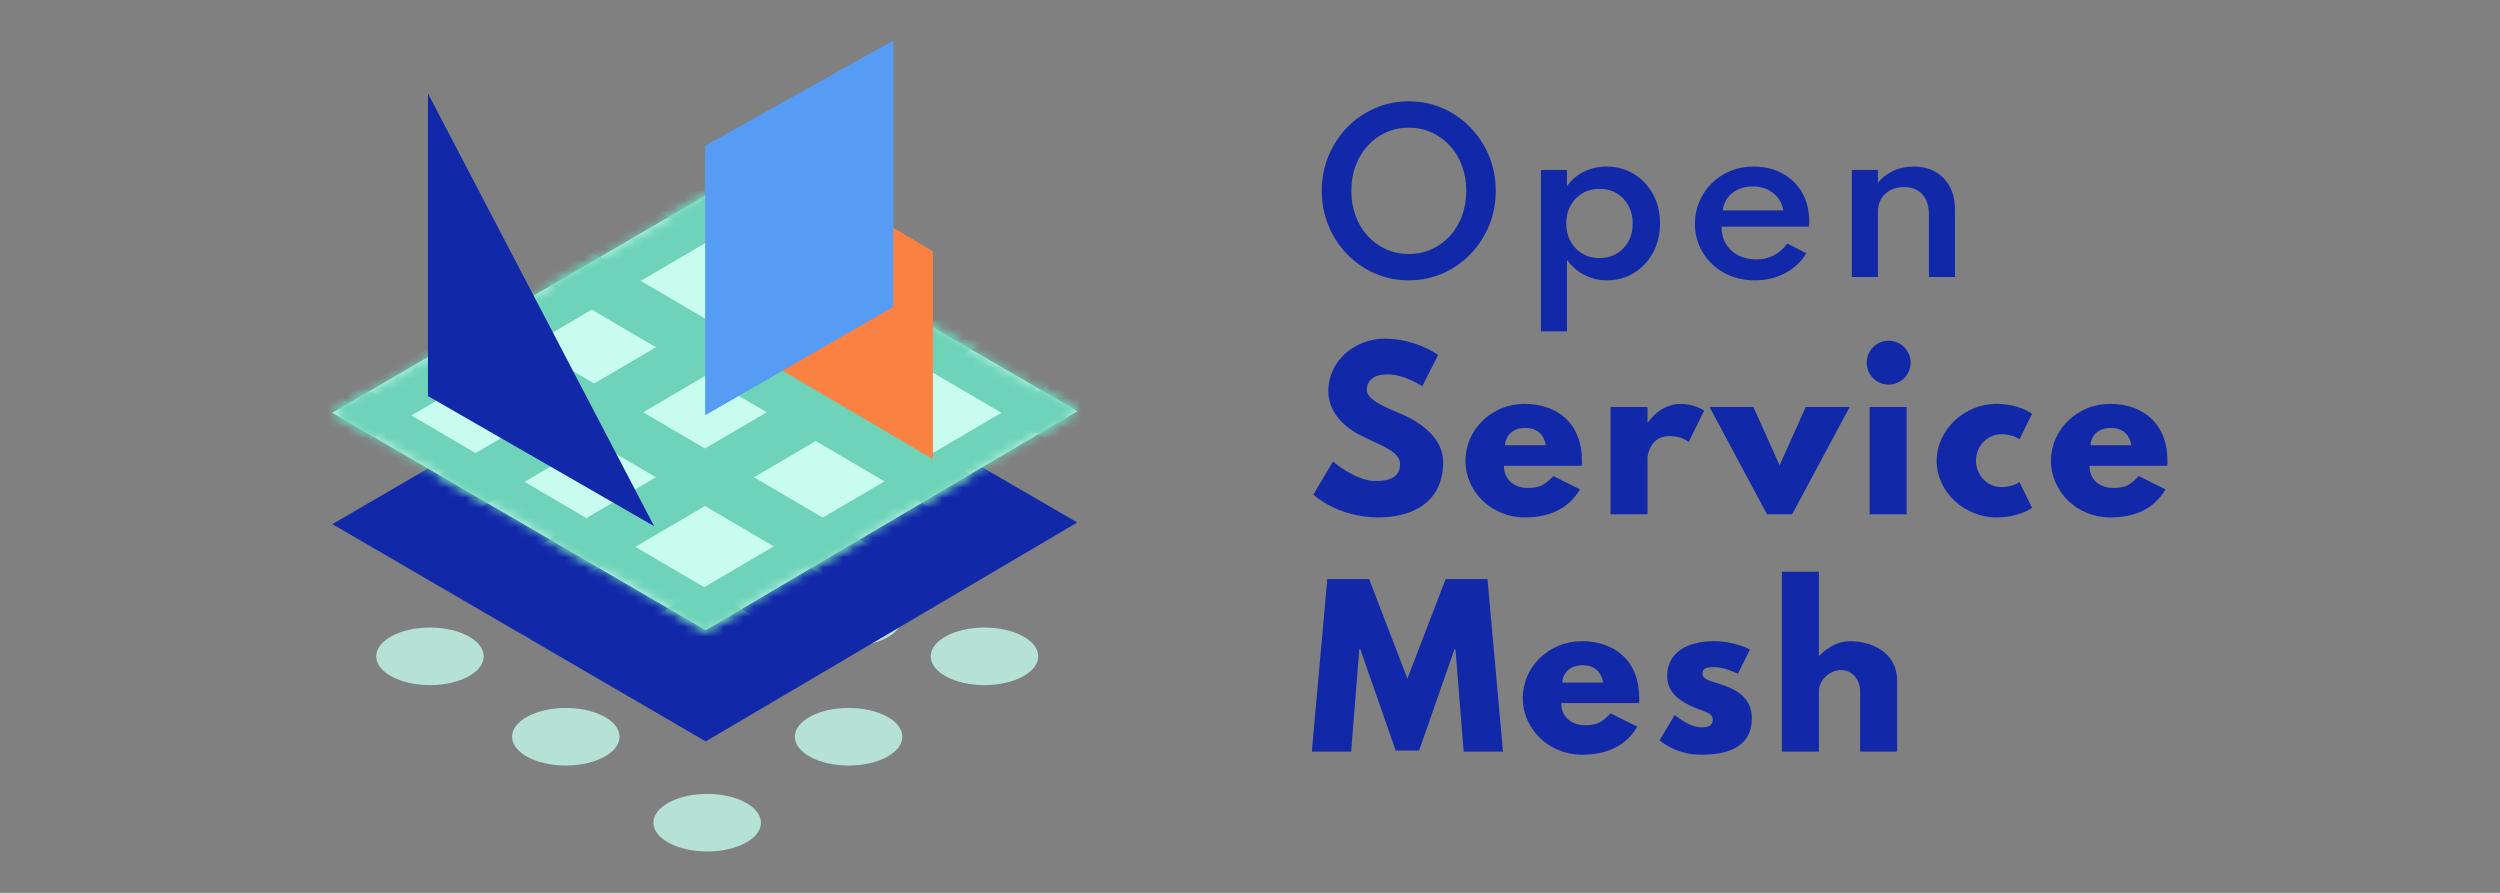 <?xml version="1.0" encoding="UTF-8"?>
<svg width="252px" height="90px" viewBox="0 0 252 90" version="1.1" xmlns="http://www.w3.org/2000/svg" xmlns:xlink="http://www.w3.org/1999/xlink">
    <rect x="0" y="0" width="252" height="90" fill="#808080" stroke="none"/>
    <title>Artboard</title>
    <defs>
        <polygon id="path-1" points="0.027 21.95 37.662 43.851 75.114 21.782 37.662 0.05"></polygon>
        <polygon id="path-3" points="0.027 21.95 37.662 43.851 75.114 21.782 37.662 0.05"></polygon>
        <polygon id="path-5" points="0.027 21.95 37.662 43.851 75.114 21.782 37.662 0.05"></polygon>
        <polygon id="path-7" points="0.027 21.95 37.662 43.851 75.114 21.782 37.662 0.05"></polygon>
        <polygon id="path-9" points="0.027 21.95 37.662 43.851 75.114 21.782 37.662 0.05"></polygon>
        <polygon id="path-11" points="0.027 21.95 37.662 43.851 75.114 21.782 37.662 0.05"></polygon>
        <polygon id="path-13" points="0.027 21.95 37.662 43.851 75.114 21.782 37.662 0.05"></polygon>
        <polygon id="path-15" points="0.027 21.95 37.662 43.851 75.114 21.782 37.662 0.05"></polygon>
    </defs>
    <g id="Artboard" stroke="none" stroke-width="1" fill="none" fill-rule="evenodd">
        <g id="osm-logo-compact" transform="translate(33.46, 4)">
            <g id="mesh-logo">
                <g id="dot-grid" transform="translate(4.448, 55.327)" fill="#B6E2D6" fill-rule="nonzero">
                    <ellipse id="Oval-9" cx="5.43" cy="6.832" rx="5.418" ry="2.902"></ellipse>
                    <ellipse id="Oval-9" cx="33.378" cy="23.6" rx="5.418" ry="2.902"></ellipse>
                    <ellipse id="Oval-9" cx="61.326" cy="6.831" rx="5.418" ry="2.902"></ellipse>
                    <ellipse id="Oval-9" cx="19.125" cy="14.937" rx="5.418" ry="2.902"></ellipse>
                    <ellipse id="Oval-9" cx="47.632" cy="14.936" rx="5.418" ry="2.902"></ellipse>
                    <ellipse id="Oval-9" cx="33.378" cy="9.626" rx="5.418" ry="2.902"></ellipse>
                    <ellipse id="Oval-9" cx="19.125" cy="2.919" rx="5.418" ry="2.902"></ellipse>
                    <ellipse id="Oval-9" cx="47.632" cy="2.918" rx="5.418" ry="2.902"></ellipse>
                </g>
                <polygon id="Path-8" fill="#1128A9" fill-rule="nonzero" points="0.043 48.832 37.678 70.733 75.13 48.665 37.678 26.932"></polygon>
                <g id="mesh" transform="translate(0.016, 15.66)">
                    <polygon id="Path-8" fill="#87E3CB" fill-rule="nonzero" points="0.027 21.95 37.662 43.851 75.114 21.782 37.662 0.05"></polygon>
                    <g id="Path-8" fill="#C8FCEE" fill-rule="nonzero">
                        <polygon id="path-1" points="0.027 21.95 37.662 43.851 75.114 21.782 37.662 0.05"></polygon>
                    </g>
                    <g id="Path-2-Clipped">
                        <mask id="mask-2" fill="white">
                            <use xlink:href="#path-1"></use>
                        </mask>
                        <g id="path-1"></g>
                        <line x1="-23.617" y1="37.863" x2="92.889" y2="-30.487" id="Path-2" stroke="#6ED3B9" stroke-width="5" mask="url(#mask-2)"></line>
                    </g>
                    <g id="Path-2-Clipped">
                        <mask id="mask-4" fill="white">
                            <use xlink:href="#path-3"></use>
                        </mask>
                        <g id="path-1"></g>
                        <line x1="-26.969" y1="53.212" x2="89.537" y2="-15.138" id="Path-2" stroke="#6ED3B9" stroke-width="5" mask="url(#mask-4)"></line>
                    </g>
                    <g id="Path-2-Clipped">
                        <mask id="mask-6" fill="white">
                            <use xlink:href="#path-5"></use>
                        </mask>
                        <g id="path-1"></g>
                        <line x1="3.218" y1="48.608" x2="119.724" y2="-19.743" id="Path-2" stroke="#6ED3B9" stroke-width="5" mask="url(#mask-6)"></line>
                    </g>
                    <g id="Path-2-Clipped">
                        <mask id="mask-8" fill="white">
                            <use xlink:href="#path-7"></use>
                        </mask>
                        <g id="path-1"></g>
                        <line x1="2.549" y1="62.933" x2="119.055" y2="-5.417" id="Path-2" stroke="#6ED3B9" stroke-width="5" mask="url(#mask-8)"></line>
                    </g>
                    <g id="Path-2-Clipped">
                        <mask id="mask-10" fill="white">
                            <use xlink:href="#path-9"></use>
                        </mask>
                        <g id="path-1"></g>
                        <line x1="17.544" y1="68.05" x2="134.05" y2="-0.301" id="Path-2" stroke="#6ED3B9" stroke-width="5" mask="url(#mask-10)"></line>
                    </g>
                    <g id="Path-2-Clipped">
                        <mask id="mask-12" fill="white">
                            <use xlink:href="#path-11"></use>
                        </mask>
                        <g id="path-1"></g>
                        <line x1="47.731" y1="63.445" x2="164.237" y2="-4.905" id="Path-2" stroke="#6ED3B9" stroke-width="5" mask="url(#mask-12)"></line>
                    </g>
                    <g id="Path-2-Clipped">
                        <mask id="mask-14" fill="white">
                            <use xlink:href="#path-13"></use>
                        </mask>
                        <g id="path-1"></g>
                        <line x1="47.219" y1="77.771" x2="163.725" y2="9.421" id="Path-2" stroke="#6ED3B9" stroke-width="45" mask="url(#mask-14)"></line>
                    </g>
                    <g id="lines-Clipped">
                        <mask id="mask-16" fill="white">
                            <use xlink:href="#path-15"></use>
                        </mask>
                        <g id="path-1"></g>
                        <g id="lines" mask="url(#mask-16)">
                            <g transform="translate(-26.329, -34.59)" id="Path-2">
                                <g transform="translate(95.702, 54.172) scale(-1, 1) translate(-95.702, -54.172) translate(0.065, 0.008)">
                                    <line x1="0.563" y1="68.352" x2="117.069" y2="0.002" id="Path" stroke="#6ED3B9" stroke-width="5"></line>
                                    <line x1="0.052" y1="83.701" x2="116.558" y2="15.351" id="Path" stroke="#6ED3B9" stroke-width="5"></line>
                                    <line x1="30.238" y1="79.097" x2="146.745" y2="10.746" id="Path" stroke="#6ED3B9" stroke-width="5"></line>
                                    <line x1="29.727" y1="93.423" x2="146.233" y2="25.072" id="Path" stroke="#6ED3B9" stroke-width="5"></line>
                                    <line x1="44.564" y1="98.539" x2="161.07" y2="30.189" id="Path" stroke="#6ED3B9" stroke-width="5"></line>
                                    <line x1="74.751" y1="93.934" x2="191.257" y2="25.584" id="Path" stroke="#6ED3B9" stroke-width="5"></line>
                                    <line x1="74.239" y1="108.26" x2="190.746" y2="39.91" id="Path" stroke="#6ED3B9" stroke-width="5"></line>
                                </g>
                            </g>
                        </g>
                    </g>
                </g>
                <g id="shapes" transform="translate(9.606, 0.06)" fill-rule="nonzero">
                    <polygon id="Path-4" fill="#1128A9" points="0.072 35.862 0.072 5.363 22.873 48.981"></polygon>
                    <polygon id="Path-26" fill="#569CF5" points="28.036 37.767 46.968 26.886 46.968 0.056 28.036 10.635"></polygon>
                    <g id="orange" transform="translate(35.653, 12.126)" fill="#FB8143">
                        <polygon id="Path-25" points="-1.84661009e-15 21.083 15.317 30.096 15.317 9.15 -1.84661009e-15 -5.34609708e-14"></polygon>
                    </g>
                    <polygon id="Path-26" fill="#569CF5" style="mix-blend-mode: overlay;" points="28.036 37.767 46.968 26.886 46.968 0.056 28.036 10.635"></polygon>
                </g>
            </g>
            <path d="M108.543,24.258 C109.758,24.258 110.897,24.026 111.958,23.562 C113.019,23.098 113.95,22.453 114.751,21.628 C115.552,20.802 116.179,19.843 116.632,18.75 C117.086,17.657 117.312,16.486 117.312,15.235 C117.312,13.977 117.086,12.804 116.632,11.714 C116.179,10.625 115.552,9.668 114.751,8.842 C113.95,8.017 113.019,7.372 111.958,6.908 C110.897,6.444 109.758,6.212 108.543,6.212 C107.327,6.212 106.189,6.444 105.128,6.908 C104.067,7.372 103.135,8.017 102.334,8.842 C101.533,9.668 100.906,10.625 100.453,11.714 C100,12.804 99.773,13.977 99.773,15.235 C99.773,16.486 100,17.657 100.453,18.75 C100.906,19.843 101.533,20.802 102.334,21.628 C103.135,22.453 104.067,23.098 105.128,23.562 C106.189,24.026 107.327,24.258 108.543,24.258 Z M108.543,21.601 C107.721,21.601 106.956,21.442 106.25,21.122 C105.544,20.802 104.929,20.356 104.406,19.783 C103.882,19.21 103.476,18.538 103.188,17.765 C102.9,16.992 102.756,16.148 102.756,15.235 C102.756,14.321 102.9,13.478 103.188,12.705 C103.476,11.932 103.882,11.259 104.406,10.687 C104.929,10.114 105.544,9.668 106.25,9.348 C106.956,9.028 107.721,8.869 108.543,8.869 C109.372,8.869 110.14,9.028 110.846,9.348 C111.552,9.668 112.167,10.114 112.69,10.687 C113.214,11.259 113.62,11.932 113.908,12.705 C114.196,13.478 114.34,14.321 114.34,15.235 C114.34,16.148 114.196,16.992 113.908,17.765 C113.62,18.538 113.214,19.21 112.69,19.783 C112.167,20.356 111.552,20.802 110.846,21.122 C110.14,21.442 109.372,21.601 108.543,21.601 Z M124.49,29.401 L124.49,22.192 C124.961,22.845 125.548,23.353 126.251,23.715 C126.953,24.077 127.712,24.258 128.527,24.258 C129.546,24.258 130.458,24.006 131.263,23.504 C132.067,23.001 132.703,22.318 133.17,21.454 C133.638,20.589 133.871,19.613 133.871,18.524 C133.871,17.42 133.636,16.438 133.165,15.578 C132.694,14.717 132.053,14.037 131.241,13.538 C130.43,13.039 129.504,12.79 128.464,12.79 C127.642,12.79 126.883,12.964 126.187,13.311 C125.492,13.659 124.926,14.146 124.49,14.771 L124.49,14.771 L124.49,13.127 L121.866,13.127 L121.866,29.401 L124.49,29.401 Z M127.779,22.012 C127.132,22.012 126.554,21.863 126.045,21.564 C125.536,21.266 125.137,20.853 124.849,20.326 C124.561,19.799 124.417,19.198 124.417,18.524 C124.417,17.849 124.562,17.248 124.854,16.721 C125.146,16.194 125.544,15.781 126.05,15.483 C126.556,15.184 127.132,15.035 127.779,15.035 C128.425,15.035 128.998,15.184 129.497,15.483 C129.996,15.781 130.391,16.196 130.683,16.726 C130.974,17.257 131.12,17.86 131.12,18.534 C131.12,19.209 130.976,19.808 130.688,20.331 C130.4,20.855 130.005,21.266 129.502,21.564 C129,21.863 128.425,22.012 127.779,22.012 Z M143.44,24.258 C144.557,24.258 145.571,24.017 146.481,23.536 C147.391,23.054 148.102,22.385 148.615,21.528 L148.615,21.528 L146.707,20.547 C146.293,21.088 145.831,21.491 145.321,21.754 C144.812,22.018 144.23,22.149 143.577,22.149 C142.888,22.149 142.279,22.011 141.748,21.733 C141.218,21.456 140.805,21.069 140.51,20.574 C140.215,20.078 140.067,19.504 140.067,18.85 L140.067,18.85 L148.858,18.85 C148.879,18.71 148.893,18.61 148.9,18.55 C148.907,18.49 148.91,18.415 148.91,18.323 C148.91,17.22 148.673,16.254 148.199,15.425 C147.725,14.596 147.064,13.949 146.217,13.485 C145.371,13.021 144.385,12.79 143.261,12.79 C142.439,12.79 141.673,12.937 140.963,13.232 C140.253,13.527 139.631,13.938 139.097,14.466 C138.563,14.993 138.145,15.604 137.843,16.3 C137.541,16.995 137.39,17.744 137.39,18.545 C137.39,19.627 137.655,20.6 138.186,21.464 C138.716,22.329 139.436,23.01 140.346,23.509 C141.256,24.008 142.288,24.258 143.44,24.258 Z M146.307,17.206 L140.183,17.206 C140.253,16.707 140.425,16.278 140.699,15.92 C140.973,15.562 141.328,15.284 141.764,15.087 C142.2,14.891 142.695,14.792 143.25,14.792 C143.777,14.792 144.255,14.892 144.684,15.093 C145.112,15.293 145.467,15.572 145.748,15.931 C146.029,16.289 146.216,16.714 146.307,17.206 L146.307,17.206 Z M155.833,23.92 L155.833,17.301 C155.833,16.851 155.938,16.442 156.149,16.073 C156.36,15.704 156.662,15.409 157.055,15.188 C157.449,14.966 157.916,14.856 158.457,14.856 C159.244,14.856 159.861,15.1 160.307,15.588 C160.753,16.076 160.976,16.77 160.976,17.67 L160.976,17.67 L160.976,23.92 L163.601,23.92 L163.601,17.122 C163.601,16.236 163.429,15.47 163.085,14.824 C162.74,14.177 162.257,13.677 161.635,13.322 C161.013,12.967 160.288,12.79 159.459,12.79 C158.658,12.79 157.946,12.942 157.324,13.248 C156.702,13.554 156.205,13.946 155.833,14.423 L155.833,14.423 L155.833,13.127 L153.208,13.127 L153.208,23.92 L155.833,23.92 Z M105.454,48.157 C108.848,48.157 112.01,46.702 112.01,42.549 C112.01,40.272 109.881,38.628 107.942,37.806 C105.96,36.963 104.316,36.267 104.316,35.297 C104.316,34.349 105.033,33.737 106.382,33.737 C108.174,33.737 109.902,34.939 109.902,34.939 L111.505,31.777 C111.505,31.777 109.27,30.133 106.108,30.133 C103.304,30.133 100.437,32.199 100.437,35.445 C100.437,37.258 101.66,38.881 103.747,39.914 C105.813,40.947 107.668,41.516 107.668,42.781 C107.668,44.404 106.024,44.489 105.159,44.489 C103.22,44.489 100.901,42.528 100.901,42.528 L98.919,45.859 C98.919,45.859 101.386,48.157 105.454,48.157 Z M120.202,48.157 C122.605,48.157 124.586,47.377 125.809,45.332 L123.111,43.983 C122.204,44.952 121.677,45.184 120.476,45.184 C119.527,45.184 118.136,44.615 118.136,42.95 L125.978,42.95 C125.999,42.823 125.999,42.591 125.999,42.444 C125.999,38.649 123.49,36.71 120.202,36.71 C116.934,36.71 114.257,39.282 114.257,42.444 C114.257,45.585 116.934,48.157 120.202,48.157 Z M122.352,40.884 L118.241,40.884 C118.304,39.893 119.021,39.134 120.307,39.134 C121.403,39.134 122.183,39.745 122.352,40.884 Z M132.609,47.841 L132.609,42.149 C132.609,41.875 132.883,39.956 134.822,39.956 C136.066,39.956 136.762,40.547 136.762,40.547 L138.322,37.384 C138.322,37.384 137.352,36.71 135.961,36.71 C133.831,36.71 132.651,38.586 132.651,38.586 L132.609,38.586 L132.609,37.026 L128.877,37.026 L128.877,47.841 L132.609,47.841 Z M147.187,47.841 L152.984,37.026 L148.558,37.026 L145.922,42.908 L143.287,37.026 L138.86,37.026 L144.658,47.841 L147.187,47.841 Z M156.917,34.77 C158.14,34.77 159.131,33.78 159.131,32.557 C159.131,31.334 158.14,30.343 156.917,30.343 C155.695,30.343 154.704,31.334 154.704,32.557 C154.704,33.78 155.695,34.77 156.917,34.77 Z M158.73,47.841 L158.73,37.026 L154.999,37.026 L154.999,47.841 L158.73,47.841 Z M167.743,48.157 C170.147,48.157 171.369,47.187 171.369,47.187 L170.104,44.594 C170.104,44.594 169.409,45.1 168.291,45.1 C166.879,45.1 165.72,43.919 165.72,42.423 C165.72,40.947 166.879,39.767 168.291,39.767 C169.409,39.767 170.104,40.272 170.104,40.272 L171.369,37.722 C171.369,37.722 170.147,36.71 167.743,36.71 C164.602,36.71 161.756,39.282 161.756,42.465 C161.756,45.627 164.623,48.157 167.743,48.157 Z M179.223,48.157 C181.626,48.157 183.608,47.377 184.831,45.332 L182.132,43.983 C181.226,44.952 180.699,45.184 179.497,45.184 C178.548,45.184 177.157,44.615 177.157,42.95 L184.999,42.95 C185.02,42.823 185.02,42.591 185.02,42.444 C185.02,38.649 182.512,36.71 179.223,36.71 C175.956,36.71 173.278,39.282 173.278,42.444 C173.278,45.585 175.956,48.157 179.223,48.157 Z M181.373,40.884 L177.263,40.884 C177.326,39.893 178.043,39.134 179.328,39.134 C180.425,39.134 181.205,39.745 181.373,40.884 Z M102.735,71.761 L103.557,61.452 L103.662,61.452 L107.225,71.655 L109.586,71.655 L113.149,61.452 L113.254,61.452 L114.076,71.761 L118.04,71.761 L116.48,54.369 L112.263,54.369 L108.406,64.404 L104.548,54.369 L100.332,54.369 L98.772,71.761 L102.735,71.761 Z M125.978,72.077 C128.381,72.077 130.362,71.297 131.585,69.252 L128.887,67.903 C127.98,68.873 127.453,69.105 126.252,69.105 C125.303,69.105 123.912,68.535 123.912,66.87 L131.754,66.87 C131.775,66.744 131.775,66.512 131.775,66.364 C131.775,62.57 129.266,60.63 125.978,60.63 C122.71,60.63 120.033,63.202 120.033,66.364 C120.033,69.505 122.71,72.077 125.978,72.077 Z M128.128,64.804 L124.017,64.804 C124.08,63.813 124.797,63.054 126.083,63.054 C127.179,63.054 127.959,63.666 128.128,64.804 Z M138.005,72.077 C140.219,72.077 143.128,71.571 143.128,68.388 C143.128,66.174 141.273,65.373 139.839,64.931 C138.912,64.635 138.153,64.467 138.153,63.898 C138.153,63.392 138.49,63.244 139.312,63.244 C140.451,63.244 141.716,63.919 141.716,63.919 L142.938,61.473 C142.938,61.473 141.399,60.63 139.312,60.63 C136.467,60.63 134.59,61.895 134.59,64.108 C134.59,65.732 135.687,66.491 136.783,67.06 C138.005,67.692 139.186,67.755 139.186,68.535 C139.186,69.252 138.554,69.315 138.026,69.315 C136.825,69.315 135.349,68.072 135.349,68.072 L133.831,70.622 C133.831,70.622 135.391,72.077 138.005,72.077 Z M149.886,71.761 L149.886,65.647 C149.886,64.572 150.982,63.539 152.099,63.539 C153.301,63.539 154.039,64.572 154.039,65.647 L154.039,71.761 L157.77,71.761 L157.77,64.635 C157.77,61.621 155.008,60.63 153.027,60.63 C151.846,60.63 150.771,61.241 149.928,62.085 L149.886,62.085 L149.886,53.631 L146.154,53.631 L146.154,71.761 L149.886,71.761 Z" id="OpenServiceMesh" fill="#1128A9" fill-rule="nonzero"></path>
        </g>
    </g>
</svg>